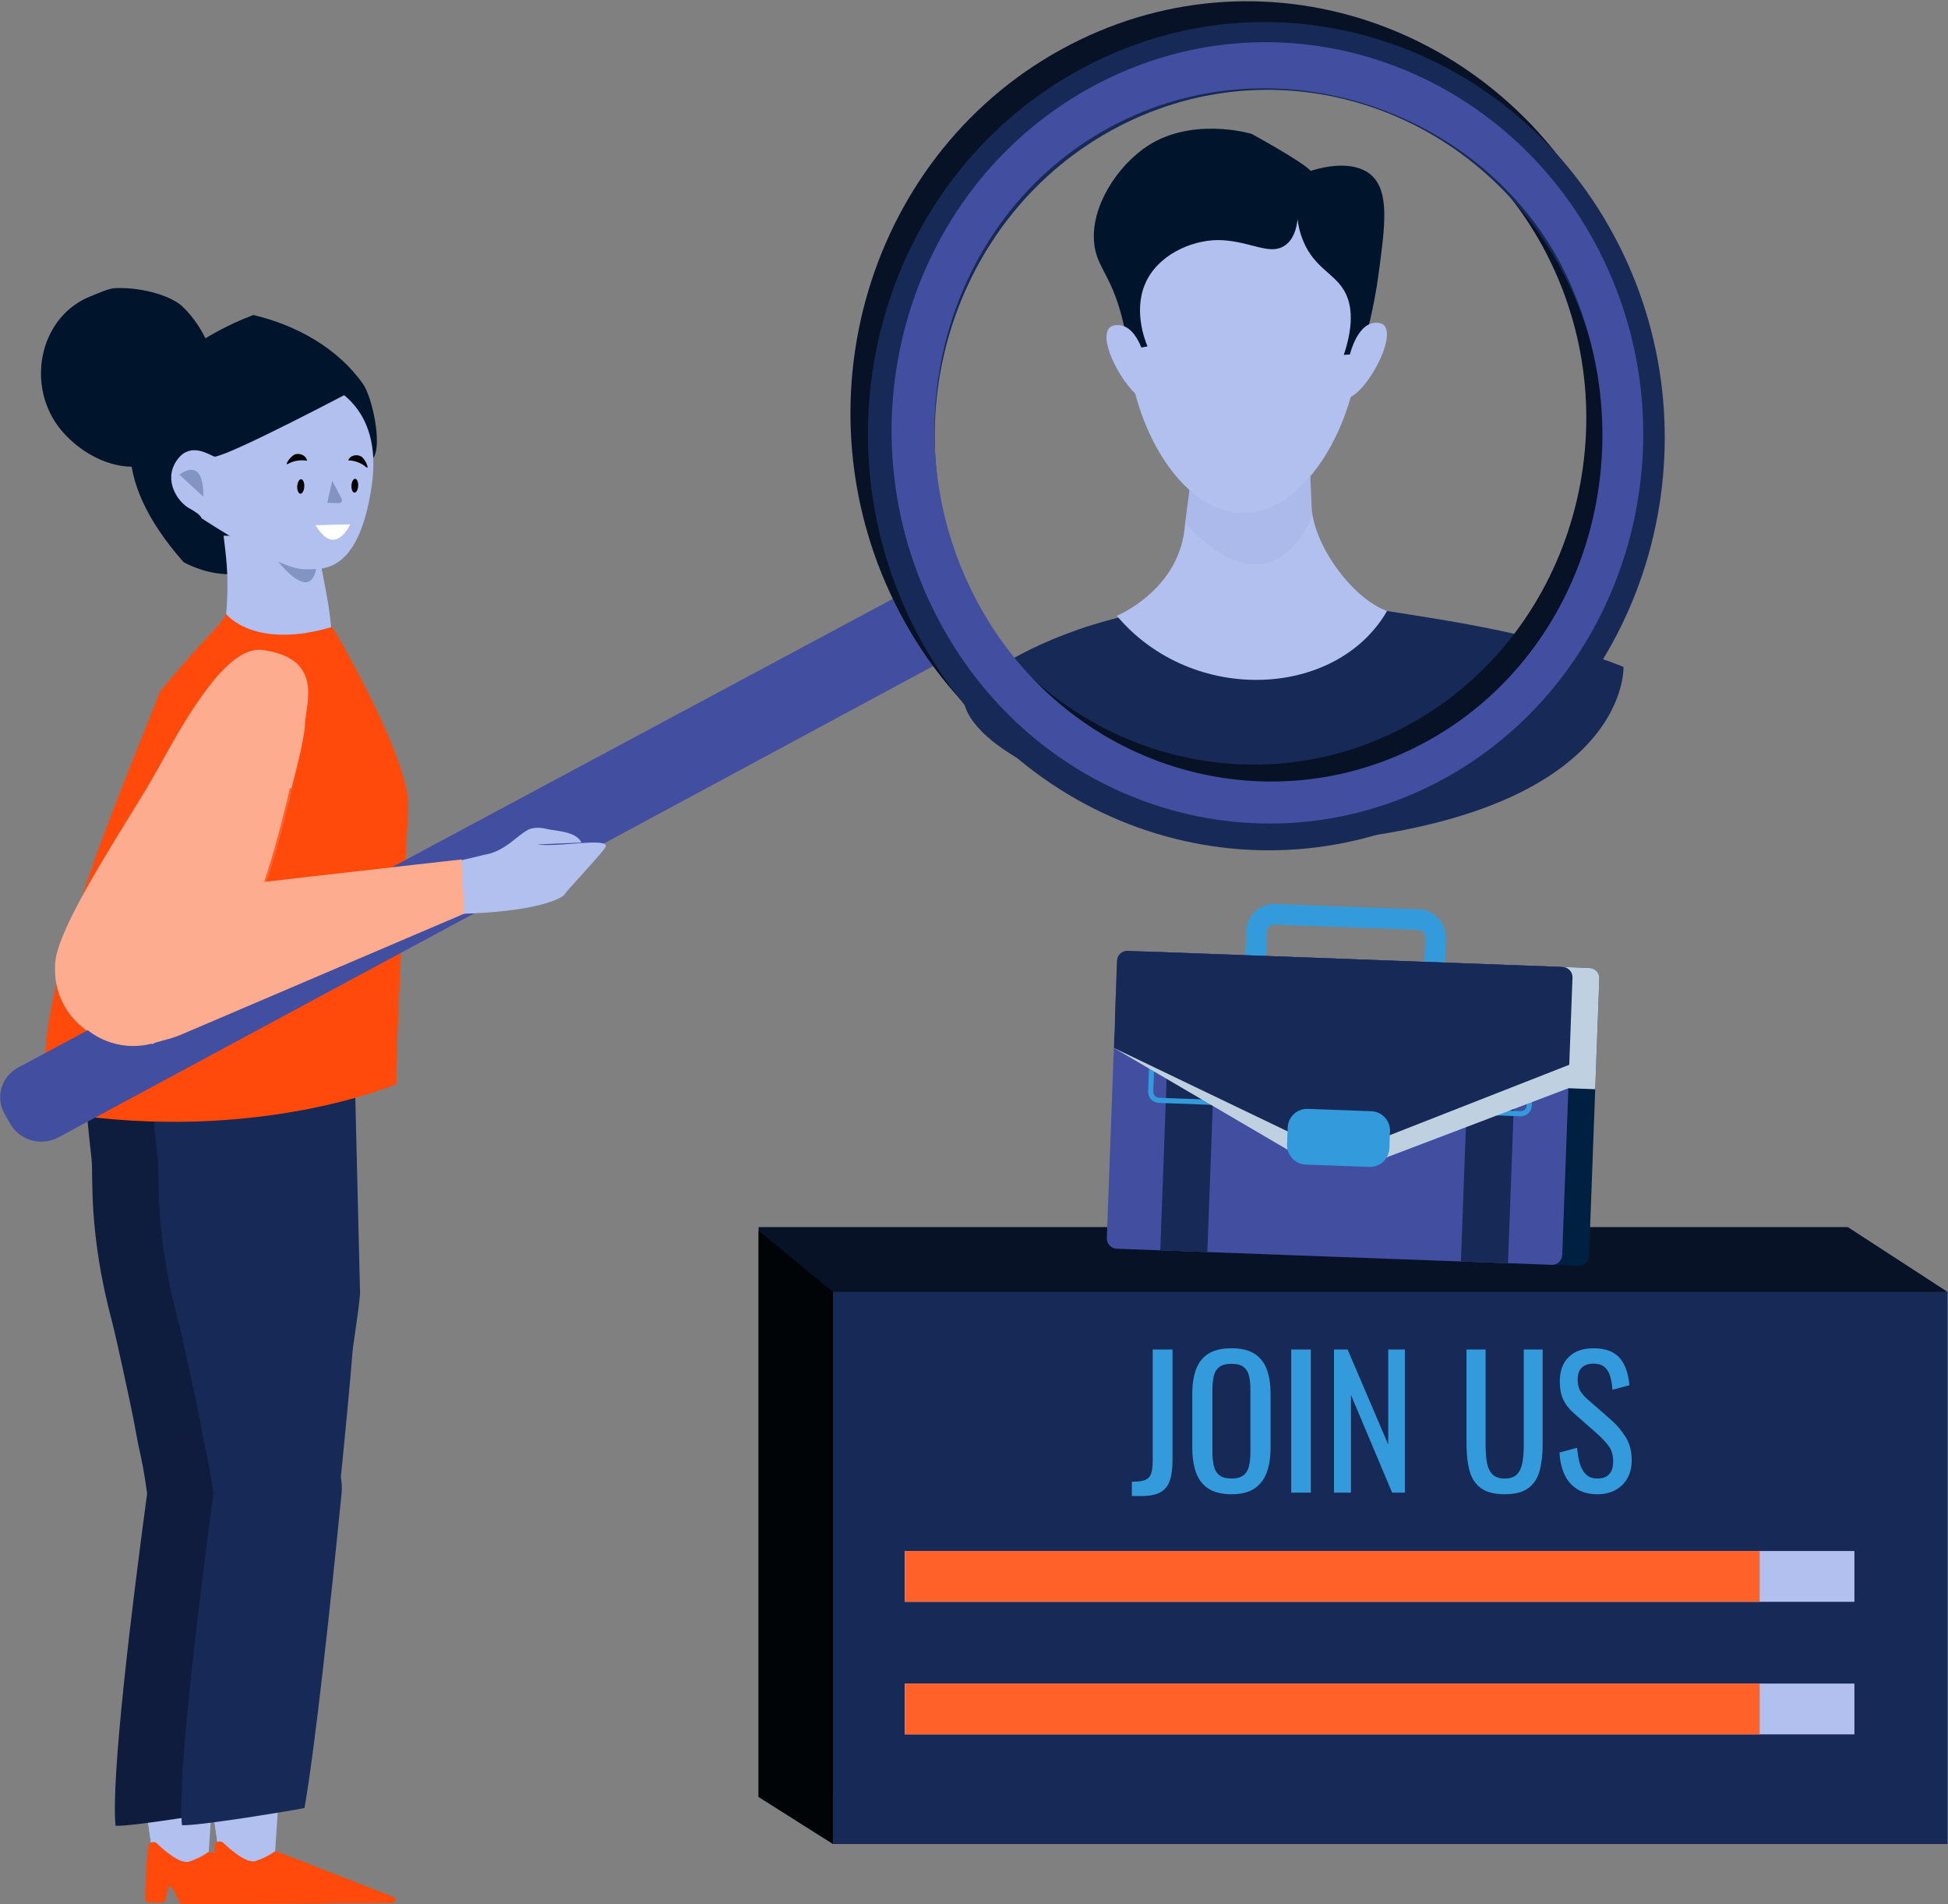 <svg width="441" height="431" viewBox="0 0 441 431" fill="none" xmlns="http://www.w3.org/2000/svg">
<rect x="0" y="0" width="441" height="431" fill="#808080" stroke="none"/>
<path d="M424.067 402.704L171.737 406.737V277.731H418.308L424.067 402.704Z" fill="#081226"/>
<path d="M418.307 277.73L440.892 292.398C440.892 292.398 415.062 296.249 413.836 296.181" fill="#081226"/>
<path d="M440.892 417.372H188.562V292.398H440.892V417.372Z" fill="#172956"/>
<path d="M171.736 278.561L188.562 292.398V417.371L171.736 406.737V278.561Z" fill="#010407"/>
<path d="M57.633 148.442C52.132 148.636 48.108 157.434 46.279 161.405C43.452 167.548 41.567 174.074 39.162 180.394C36.09 188.464 28.751 205.545 27.246 214.682C27.187 215.009 27.139 215.339 27.102 215.672C26.912 217.212 26.948 218.491 27.177 219.578C27.196 219.705 27.217 219.832 27.239 219.96C28.681 228.136 36.478 233.596 44.655 232.154C47.221 231.701 49.52 230.622 51.422 229.101C52.726 228.207 53.883 227.068 54.808 225.803C57.243 222.471 58.903 218.61 60.679 214.743C66.474 202.126 67.323 190.56 68.172 176.702C68.394 173.087 69.155 165.394 68.701 161.801C68.159 157.521 70.175 147.998 57.633 148.442Z" fill="#FEAC8F"/>
<path d="M67.941 175.189C67.941 175.189 67.94 175.21 67.938 175.252C67.91 175.903 67.654 181.496 66.948 188.162C66.595 191.495 66.129 195.096 65.523 198.48C64.918 201.864 64.171 205.032 63.262 207.492L63.684 207.648C64.638 205.066 65.406 201.753 66.025 198.23C66.953 192.946 67.544 187.193 67.903 182.758C68.263 178.324 68.39 175.209 68.39 175.207L67.941 175.189Z" fill="#FF6129"/>
<path d="M48.961 287.717C48.852 289.542 48.787 291.222 48.758 292.767C48.534 304.793 50.512 308.648 50.955 309.016C52.203 310.053 59.106 317.904 60.004 318.314C61.827 319.146 60.762 309.589 61.595 304.703C61.744 303.832 61.527 307.845 61.457 309.603L61.28 313.468C63.68 312.665 64.104 308.25 64.62 306.802C65.311 304.862 65.058 303.544 64.878 303.037C64.066 300.749 60.928 297.924 60.568 293.894C60.535 293.523 59.447 286.541 59.005 282.985" fill="#B2C0F0"/>
<path d="M28.231 223.37C28.628 225.235 28.747 226.92 29.576 229.313L48.943 288.463C48.943 288.463 59.659 288.848 59.981 288.838C59.981 288.838 58.576 230.253 57.964 220.283C57.965 220.102 57.964 219.919 57.958 219.736C57.941 219.234 57.9 218.739 57.837 218.251L57.836 218.242L57.836 218.242C56.84 210.67 50.243 204.943 42.45 205.193C34.152 205.459 27.641 212.402 27.907 220.7C27.929 221.392 27.999 222.07 28.11 222.733C28.02 222.748 27.973 222.756 27.973 222.756L28.231 223.37Z" fill="#FEAC8F"/>
<path d="M326.68 229.705L281.495 228.032L282.136 210.725C282.266 207.223 285.22 204.478 288.723 204.608L321.204 205.81C324.706 205.94 327.45 208.895 327.32 212.397L326.68 229.705ZM286.32 223.551L322.199 224.88L322.668 212.225C322.703 211.288 321.968 210.498 321.031 210.463L288.551 209.26C287.614 209.225 286.824 209.96 286.789 210.897L286.32 223.551Z" fill="#339BDB"/>
<path d="M362.062 221.485L359.738 284.27C359.691 285.55 358.614 286.544 357.339 286.497L258.868 282.852C257.588 282.805 256.589 281.733 256.636 280.453L258.96 217.668C259.007 216.388 260.083 215.394 261.363 215.441L359.835 219.086C361.11 219.133 362.109 220.205 362.062 221.485Z" fill="#002041"/>
<path d="M355.989 221.262L353.665 284.045C353.618 285.324 352.544 286.321 351.268 286.274L252.796 282.628C251.517 282.581 250.52 281.507 250.567 280.228L252.891 217.445C252.938 216.166 254.012 215.169 255.291 215.216L353.764 218.862C355.04 218.909 356.036 219.983 355.989 221.262Z" fill="#424FA0"/>
<path d="M273.328 283.389L262.671 282.994L264.154 242.939L274.811 243.334L273.328 283.389Z" fill="#172956"/>
<path d="M276.138 250.136L262.328 249.625C260.95 249.574 259.871 248.411 259.922 247.034L260.157 240.684C260.208 239.307 261.37 238.227 262.748 238.278L276.558 238.789C277.936 238.84 279.015 240.003 278.964 241.38L278.728 247.73C278.677 249.107 277.515 250.187 276.138 250.136ZM262.705 239.441C261.969 239.414 261.348 239.991 261.321 240.727L261.086 247.077C261.059 247.813 261.635 248.435 262.371 248.462L276.181 248.973C276.917 249 277.538 248.423 277.565 247.687L277.8 241.337C277.827 240.601 277.251 239.979 276.515 239.952L262.705 239.441Z" fill="#339BDB"/>
<path d="M330.732 285.514L341.389 285.908L342.872 245.854L332.215 245.46L330.732 285.514Z" fill="#172956"/>
<path d="M327.982 249.553L328.217 243.203C328.268 241.826 329.43 240.746 330.808 240.797L344.618 241.308C345.996 241.359 347.075 242.522 347.024 243.899L346.788 250.249C346.737 251.626 345.576 252.706 344.198 252.655L330.388 252.144C329.011 252.093 327.931 250.93 327.982 249.553ZM330.765 241.96C330.029 241.933 329.408 242.51 329.381 243.246L329.146 249.596C329.119 250.332 329.695 250.954 330.431 250.981L344.241 251.492C344.977 251.519 345.598 250.942 345.625 250.206L345.86 243.856C345.887 243.12 345.311 242.498 344.575 242.471L330.765 241.96Z" fill="#339BDB"/>
<g style="mix-blend-mode:multiply">
<g style="mix-blend-mode:multiply">
<path d="M362.062 221.485L361.135 246.531L355.064 246.307L312.618 262.446L294.107 261.761L258.109 240.667L252.158 237.182L252.414 230.291L352.89 234.011L353.451 218.85L359.835 219.086C361.11 219.133 362.109 220.205 362.062 221.485Z" fill="#BFD1E0"/>
</g>
</g>
<path d="M355.989 221.262L355.258 240.997L312.193 257.883L293.858 257.205L252.16 237.18L252.89 217.445C252.937 216.166 254.012 215.169 255.291 215.216L353.763 218.862C355.039 218.909 356.036 219.983 355.989 221.262Z" fill="#172956"/>
<path d="M309.981 264.113L295.605 263.58C293.178 263.49 291.283 261.451 291.373 259.024L291.515 255.207C291.605 252.78 293.645 250.885 296.072 250.975L310.447 251.508C312.874 251.598 314.769 253.638 314.679 256.065L314.537 259.881C314.447 262.308 312.408 264.203 309.981 264.113Z" fill="#339BDB"/>
<path d="M84.262 102.326C85.981 99.591 83.975 90.18 82.111 87.531C77.002 80.276 68.659 75.677 60.023 73.634C60.079 73.704 15.165 88.535 45.944 123.461C78.679 160.606 50.479 125.111 50.479 125.111" fill="#00152B"/>
<path d="M78.457 111.759C78.457 111.759 62.951 138.397 41.566 127.246C7.006 88.031 57.436 71.378 57.373 71.299C67.069 73.593 76.438 78.756 82.173 86.902C84.267 89.877 86.52 100.444 84.589 103.516L78.457 111.759Z" fill="#00152B"/>
<path d="M23.383 233.911C18.814 244.051 18.814 245.051 20.732 262.398C21.168 266.346 19.867 278.637 25.462 299.524C26.254 302.483 29.572 317.891 30.19 321.054C30.661 323.461 31.271 327.144 31.832 329.394C32.646 333.037 32.961 335.83 33.333 338.144C34.586 345.923 41.52 351.486 49.299 350.234C54.497 349.396 58.583 345.849 60.349 341.267C61.394 339.253 62.058 335.395 62.258 333.399C62.478 331.204 62.688 329.077 62.887 327.036C63.161 324.235 63.414 321.598 63.642 319.178C64.204 313.208 64.612 308.561 64.799 306.023C64.941 304.087 66.216 296.886 66.513 292.746L65.096 234.539C51.314 221.551 35.314 221.551 23.383 233.911Z" fill="#0E1C3D"/>
<path d="M32.377 404.336L34.482 419.283C34.482 419.283 37.858 429.196 40.993 425.359C44.128 421.522 47.231 419.493 47.231 419.493L48.26 403.953L32.377 404.336Z" fill="#B2C0F0"/>
<path d="M40.449 404.895L40.991 425.226C40.991 425.226 30.887 426.564 34.574 419.924L32.588 405.98L40.449 404.895Z" fill="#B2C0F0"/>
<path d="M48.264 419.416L74.246 429.563C74.886 430.038 74.429 430.839 73.514 430.847L41.571 430.997C41.126 431 40.727 430.798 40.579 430.493L39.185 427.636C38.783 426.81 37.981 426.744 38.054 427.618L37.372 430.377C37.408 430.811 32.99 430.693 32.951 430.297C32.709 427.844 33.22 419.823 33.66 417.589C33.723 417.269 34.051 417.012 34.488 416.949L34.49 416.949C34.882 416.892 35.283 417.001 35.523 417.233C36.77 418.44 40.758 422.071 42.884 421.336C44.309 420.843 46.154 419.961 46.729 419.453C47.118 419.11 47.837 419.098 48.264 419.416Z" fill="#FF4A0B"/>
<path d="M62.027 334.017C60.611 326.435 53.395 321.325 45.736 322.558C39.651 323.538 35.088 328.233 33.99 333.956C33.858 334.285 33.755 334.709 33.676 335.294C29.612 365.262 25.137 402.389 26.154 413.235C29.625 413.502 51.798 409.811 53.89 409.354C56.3 395.813 59.863 362.539 62.282 338.178C62.422 336.773 62.332 335.369 62.027 334.017Z" fill="#0F1C3E"/>
<path d="M38.383 233.911C33.814 244.051 33.814 245.051 35.732 262.398C36.168 266.346 34.867 278.638 40.462 299.524C41.254 302.483 44.572 317.892 45.19 321.054C45.661 323.461 46.271 327.144 46.832 329.394C47.646 333.037 47.961 335.83 48.333 338.144C49.586 345.923 56.52 351.486 64.299 350.234C69.497 349.397 73.583 345.849 75.349 341.267C76.394 339.253 77.058 335.395 77.258 333.399C77.478 331.205 77.688 329.077 77.887 327.036C78.161 324.235 78.414 321.598 78.642 319.179C79.204 313.208 79.612 308.561 79.799 306.023C79.941 304.087 81.216 296.886 81.513 292.746L80.096 234.54C66.314 221.551 50.314 221.551 38.383 233.911Z" fill="#172956"/>
<path d="M47.416 404.202L49.52 419.149C49.52 419.149 52.896 429.062 56.031 425.224C59.166 421.387 62.269 419.359 62.269 419.359L63.298 403.819L47.416 404.202Z" fill="#B2C0F0"/>
<path d="M55.487 404.761L56.029 425.091C56.029 425.091 45.925 426.43 49.611 419.79L47.626 405.845L55.487 404.761Z" fill="#B2C0F0"/>
<path d="M63.303 419.281L89.284 429.428C89.924 429.904 89.468 430.705 88.552 430.712L56.609 430.862C56.164 430.866 55.765 430.664 55.617 430.359L54.224 427.501C53.821 426.676 53.019 426.609 53.092 427.483L52.41 430.242C52.446 430.677 48.029 430.558 47.989 430.163C47.747 427.71 48.258 419.688 48.698 417.454C48.761 417.134 49.089 416.878 49.526 416.814L49.528 416.814C49.92 416.757 50.321 416.866 50.561 417.099C51.808 418.305 55.797 421.937 57.922 421.202C59.347 420.709 61.192 419.827 61.767 419.319C62.156 418.976 62.875 418.964 63.303 419.281Z" fill="#FF4A0B"/>
<path d="M77.065 333.883C75.649 326.3 68.434 321.191 60.775 322.424C54.689 323.404 50.126 328.099 49.028 333.821C48.896 334.15 48.793 334.575 48.714 335.159C44.65 365.127 40.175 402.255 41.192 413.1C44.663 413.367 66.836 409.677 68.928 409.219C71.338 395.679 74.901 362.405 77.321 338.043C77.46 336.638 77.37 335.235 77.065 333.883Z" fill="#172956"/>
<path d="M71.733 158.046L48.418 157.583L50.003 148.854C51.253 140.428 52.032 133.243 51.043 124.853L50.619 121.258H71.733L71.857 122.353C72.892 131.464 75.667 139.123 74.968 148.271L71.733 158.046Z" fill="#B2C0F0"/>
<path d="M71.746 121.184C71.746 121.184 63.104 121.185 59.164 121.259C58.914 122.156 73.647 144.528 71.746 121.184Z" fill="#8294C4"/>
<path d="M75.178 141.901C76.362 143.456 92.959 172.345 92.439 182.722C91.915 193.177 89.253 243.761 89.809 245.333C89.809 245.333 58.356 258.939 13.608 251.893C-0.149 239.858 31.597 169.425 36.218 156.472C48.418 141.921 49.128 142.53 51.232 139.01C51.232 139.01 57.529 147.14 75.178 141.901Z" fill="#FF4A0B"/>
<path d="M68.958 128.832C72.345 128.708 81.015 130.685 84.114 110.227C86.985 91.276 74.21 86.75 70.847 85.849C68.009 85.089 58.642 81.409 49.4 102.831C49.214 103.263 48.712 103.456 48.288 103.255C46.511 102.415 42.581 100.118 39.825 104.502C37.039 108.934 40.288 113.678 42.917 115.086C43.676 115.492 45.398 116.492 45.657 117.314C45.657 117.314 63.342 129.037 68.958 128.832Z" fill="#B2C0F0"/>
<path d="M80.206 88.241C80.206 88.241 52.583 102.836 48.732 103.318C48.732 103.318 49.966 70.328 80.206 88.241Z" fill="#00152B"/>
<path d="M40.616 107.436C40.616 107.436 46.17 102.842 46.025 112.408Z" fill="#8294C4"/>
<path d="M79.278 118.672L71.423 118.868C71.423 118.868 73.48 122.593 75.744 122.139C78.008 121.686 79.278 118.672 79.278 118.672Z" fill="white"/>
<path d="M75.209 108.797L74.091 113.817L76.762 113.873C77.255 113.884 77.579 113.363 77.352 112.925L75.209 108.797Z" fill="#8294C4"/>
<path d="M65.18 105.003C64.266 105.517 65.846 102.971 67.044 102.776C68.242 102.58 69.35 103.261 69.52 104.296C69.52 104.296 67.375 103.767 65.18 105.003Z" fill="black"/>
<path d="M82.93 105.752C83.725 106.436 82.678 103.628 81.542 103.201C80.406 102.773 79.186 103.221 78.817 104.203C78.817 104.203 81.022 104.109 82.93 105.752Z" fill="black"/>
<path d="M67.292 110.067C67.244 110.972 67.56 111.725 67.999 111.749C68.438 111.773 68.834 111.056 68.882 110.151C68.93 109.246 68.614 108.493 68.175 108.469C67.737 108.446 67.34 109.162 67.292 110.067Z" fill="black"/>
<path d="M79.569 109.891C79.523 110.755 79.824 111.474 80.243 111.497C80.662 111.519 81.039 110.836 81.086 109.972C81.132 109.108 80.83 108.389 80.411 108.367C79.992 108.344 79.615 109.027 79.569 109.891Z" fill="black"/>
<path d="M46.719 96.591C46.719 96.591 49.219 93.616 46.719 96.591C32.61 113.379 17.709 102.961 12.898 96.114C5.902 86.156 9.336 71.349 20.697 66.986C22.102 66.446 24.55 65.259 26.163 65.206C32.914 64.983 39.245 67.304 41.333 69.415C41.333 69.415 53.718 80.286 46.719 96.591Z" fill="#00152B"/>
<path d="M59.514 147.126C53.456 146.278 47.355 155.128 44.589 159.121C40.309 165.296 36.988 172.075 33.136 178.526C28.218 186.763 16.892 204.038 13.482 213.745C13.354 214.092 13.239 214.444 13.134 214.801C12.629 216.45 12.421 217.856 12.462 219.089C12.459 219.232 12.457 219.375 12.457 219.519C12.457 228.744 19.935 236.223 29.16 236.223C32.056 236.223 34.78 235.485 37.155 234.188C38.753 233.461 40.239 232.438 41.495 231.232C44.803 228.057 47.365 224.151 50.054 220.263C58.829 207.575 61.99 195.083 65.593 180.083C66.533 176.17 68.85 167.9 69.046 163.88C69.279 159.092 73.322 149.061 59.514 147.126Z" fill="#FEAC8F"/>
<path d="M65.631 178.383C65.631 178.383 65.626 178.406 65.616 178.451C65.46 179.158 64.101 185.229 62.042 192.386C61.013 195.965 59.808 199.816 58.492 203.402C57.177 206.988 55.748 210.311 54.279 212.827L54.711 213.079C56.253 210.438 57.732 206.96 59.089 203.225C61.124 197.622 62.881 191.441 64.13 186.658C65.379 181.875 66.119 178.492 66.12 178.489L65.631 178.383Z" fill="#FF6129"/>
<path d="M218.242 156.821C218.242 156.821 247.229 127.709 314.011 138.288C329.119 140.681 348.812 143.475 367.54 150.943C367.54 150.943 369.124 186.458 291.143 191.123C211.917 175.129 218.242 156.821 218.242 156.821Z" fill="#172956"/>
<path d="M271.395 94.864L268.289 118.453C267.387 133.448 252.832 139.38 252.832 139.38C269.92 159.651 302.587 158.11 314.011 138.288C306.117 135.459 297.266 123.258 296.922 114.614L296.124 94.556L271.395 94.864Z" fill="#B2C0F0"/>
<g opacity="0.34">
<path opacity="0.34" d="M296.396 101.985C296.396 102.168 297.134 116.58 297.134 116.58C297.134 116.58 288.815 140.405 268.289 118.453C268.642 115.635 268.959 113.618 269.278 110.938C271.924 97.352 275.37 100.157 275.37 100.157L296.396 101.985Z" fill="#8597C9"/>
</g>
<path d="M308.016 74.476C308.016 94.328 296.264 115.849 281.693 116.087C267.041 116.327 255.103 94.978 255.103 74.925C255.103 54.871 267.041 43.871 281.693 43.834C296.264 43.796 308.016 54.624 308.016 74.476Z" fill="#B2C0F0"/>
<path d="M255.379 79.154C256.844 78.905 258.309 78.656 259.773 78.408C259.1 76.772 256.325 69.527 259.773 63.142C263.081 57.016 270.87 53.999 276.817 54.371C283.571 54.795 287.623 57.942 291.012 55.471C292.916 54.083 293.533 51.576 293.751 49.624C293.901 50.871 294.242 52.716 295.119 54.751C297.639 60.598 301.901 61.793 304.222 65.652C305.784 68.25 306.801 72.61 304.222 80.323C305.509 80.233 306.796 80.143 308.082 80.053C309.439 75.723 311.067 69.586 312.079 62.084C313.582 50.946 314.617 43.279 310.349 39.559C309.499 38.817 305.737 35.877 296.733 38.667C294.623 36.436 283.335 30.296 283.335 30.296C283.335 30.296 269.226 26.056 258.812 33.708C251.729 38.913 246.177 48.617 247.962 56.627C248.906 60.862 251.487 62.754 253.758 70.94C254.717 74.395 255.158 77.306 255.379 79.154Z" fill="#00152B"/>
<path d="M305.423 80.999C305.423 80.999 307.113 72.287 312.245 73.106C317.366 73.924 310.027 88.24 305.423 90.005V80.999Z" fill="#B2C0F0"/>
<path d="M259.241 81.488C259.241 81.488 257.52 72.728 252.281 73.642C247.031 74.558 254.548 88.898 259.241 90.574V81.488Z" fill="#B2C0F0"/>
<path d="M2.396 254.455L1.045 252.116C-1.11 248.388 0.276 243.679 4.141 241.608L212.277 130.097L220.504 145.776L13.241 257.421C9.4 259.495 4.543 258.172 2.396 254.455Z" fill="#424FA0"/>
<path d="M325.791 176.629C282.567 200.793 227.847 184.457 203.756 138.794C179.086 92.033 196.458 33.766 242.334 10.077C287.383 -13.186 341.541 6.56 363.56 52.822C385.079 98.03 368.268 152.882 325.791 176.629ZM319.365 163.802C355.253 143.859 369.408 97.574 351.138 59.505C332.511 20.691 286.989 4.339 249.283 23.942C210.998 43.846 196.445 92.54 216.937 131.704C237.026 170.096 282.945 184.04 319.365 163.802Z" fill="#081226"/>
<path d="M329.745 181.332C286.521 205.495 231.802 189.16 207.711 143.497C183.04 96.735 200.412 38.47 246.288 14.779C291.338 -8.484 345.495 11.263 367.515 57.524C389.033 102.733 372.222 157.585 329.745 181.332ZM323.319 168.505C359.208 148.561 373.363 102.276 355.093 64.207C336.466 25.393 290.943 9.041 253.237 28.645C214.952 48.549 200.399 97.242 220.891 136.406C240.98 174.799 286.9 188.743 323.319 168.505Z" fill="#172956"/>
<path d="M327.477 175.935C286.655 198.708 235.049 183.208 212.38 140.114C189.197 96.044 205.571 41.174 248.752 18.823C291.198 -3.149 342.304 15.387 363.129 59.013C383.507 101.702 367.633 153.533 327.477 175.935ZM323.319 167.635C359.208 147.691 372.664 101.733 355.093 63.336C338.219 26.464 291.346 8.615 253.237 27.774C214.685 47.155 200.399 96.371 220.892 135.535C240.98 173.928 286.9 187.873 323.319 167.635Z" fill="#424FA0"/>
<path d="M104.313 206.831C106.344 206.776 108.209 206.685 109.923 206.567C123.256 205.651 127.331 203.088 127.695 202.562C128.723 201.08 136.744 192.679 137.111 191.646C137.855 189.547 127.38 191.652 121.891 191.202C120.913 191.122 125.375 190.974 127.328 190.881L131.623 190.703C130.502 188.123 125.574 188.082 123.921 187.651C121.707 187.074 120.272 187.482 119.729 187.73C117.276 188.851 114.452 192.598 110.026 193.386C109.618 193.459 101.996 195.339 98.102 196.172" fill="#B2C0F0"/>
<path d="M35.096 236.009C37.121 235.388 38.975 235.094 41.544 233.944L105.14 206.779C105.14 206.779 104.529 194.881 104.486 194.525C104.486 194.525 39.776 201.754 28.8 203.397C28.599 203.413 28.397 203.433 28.195 203.457C27.641 203.523 27.096 203.617 26.562 203.735L26.553 203.736L26.552 203.737C18.268 205.571 12.568 213.428 13.599 222.03C14.697 231.19 23.013 237.724 32.172 236.626C32.935 236.535 33.679 236.392 34.403 236.204C34.428 236.302 34.441 236.354 34.441 236.354L35.096 236.009Z" fill="#FEAC8F"/>
<path d="M258.397 338.603C260.267 338.603 261.707 338.313 262.717 337.743C263.727 337.173 264.437 336.293 264.837 335.103C265.237 333.913 265.437 332.393 265.437 330.523V305.443H260.957V330.443C260.957 331.453 260.887 332.293 260.757 332.943C260.627 333.593 260.387 334.093 260.057 334.443C259.727 334.793 259.247 335.033 258.637 335.163C258.027 335.293 257.227 335.363 256.237 335.363V338.603H258.397ZM283.997 336.903C285.277 336.033 286.207 334.813 286.777 333.243C287.347 331.673 287.637 329.833 287.637 327.723V315.403C287.637 313.273 287.347 311.443 286.777 309.923C286.207 308.403 285.277 307.233 283.997 306.403C282.717 305.573 280.987 305.163 278.797 305.163C276.607 305.163 274.867 305.573 273.577 306.383C272.287 307.193 271.347 308.373 270.777 309.903C270.207 311.433 269.917 313.273 269.917 315.403V327.683C269.917 329.813 270.197 331.673 270.757 333.263C271.317 334.853 272.247 336.073 273.557 336.923C274.867 337.773 276.607 338.203 278.797 338.203C280.987 338.203 282.717 337.773 283.997 336.903ZM276.057 333.903C275.427 333.413 275.007 332.713 274.797 331.823C274.587 330.933 274.477 329.883 274.477 328.683V314.483C274.477 313.283 274.587 312.253 274.797 311.383C275.007 310.513 275.427 309.853 276.057 309.383C276.687 308.913 277.597 308.683 278.797 308.683C279.997 308.683 280.907 308.913 281.517 309.383C282.127 309.853 282.547 310.513 282.757 311.383C282.967 312.253 283.077 313.283 283.077 314.483V328.683C283.077 329.883 282.967 330.933 282.757 331.823C282.547 332.713 282.127 333.413 281.517 333.903C280.907 334.393 279.997 334.643 278.797 334.643C277.597 334.643 276.687 334.393 276.057 333.903ZM296.757 337.843V305.443H292.317V337.843H296.757ZM305.837 337.843V315.723L315.157 337.843H318.037V305.443H314.277V326.963L305.077 305.443H301.997V337.843H305.837ZM346.017 336.803C347.257 335.873 348.107 334.553 348.557 332.863C349.007 331.173 349.237 329.193 349.237 326.923V305.443H344.957V327.123C344.957 328.513 344.867 329.773 344.677 330.923C344.487 332.073 344.087 332.973 343.477 333.643C342.867 334.313 341.917 334.643 340.637 334.643C339.387 334.643 338.447 334.313 337.817 333.643C337.187 332.973 336.787 332.073 336.597 330.923C336.407 329.773 336.317 328.513 336.317 327.123V305.443H331.997V326.923C331.997 329.193 332.227 331.173 332.677 332.863C333.127 334.553 333.987 335.873 335.237 336.803C336.487 337.733 338.287 338.203 340.637 338.203C342.987 338.203 344.777 337.733 346.017 336.803ZM365.657 337.283C366.817 336.673 367.727 335.783 368.397 334.623C369.067 333.463 369.397 332.083 369.397 330.483C369.397 328.453 368.927 326.703 367.997 325.223C367.067 323.743 365.987 322.473 364.757 321.403L359.277 316.603C358.527 315.933 357.987 315.283 357.657 314.643C357.327 314.003 357.157 313.193 357.157 312.203C357.157 311.033 357.467 310.143 358.097 309.543C358.727 308.943 359.597 308.643 360.717 308.643C361.837 308.643 362.697 308.913 363.297 309.463C363.897 310.013 364.317 310.733 364.557 311.623C364.797 312.513 364.957 313.493 365.037 314.563L368.877 313.523C368.747 312.113 368.487 310.873 368.097 309.823C367.707 308.773 367.187 307.893 366.537 307.203C365.887 306.513 365.067 305.993 364.097 305.663C363.127 305.333 361.997 305.163 360.717 305.163C358.367 305.163 356.517 305.813 355.157 307.123C353.797 308.433 353.117 310.273 353.117 312.643C353.117 314.273 353.367 315.633 353.877 316.743C354.387 317.853 355.167 318.873 356.237 319.803L361.677 324.603C362.687 325.513 363.527 326.413 364.197 327.303C364.867 328.193 365.197 329.373 365.197 330.843C365.197 332.073 364.897 333.013 364.297 333.663C363.697 334.313 362.807 334.643 361.637 334.643C360.487 334.643 359.597 334.303 358.957 333.623C358.317 332.943 357.857 332.073 357.577 331.003C357.297 329.933 357.117 328.833 357.037 327.683L353.037 328.763C353.147 330.633 353.517 332.273 354.157 333.683C354.797 335.093 355.737 336.203 356.977 337.003C358.217 337.803 359.767 338.203 361.637 338.203C363.157 338.203 364.497 337.893 365.657 337.283Z" fill="#339BDB"/>
<path d="M419.814 381.051V392.551H204.814V381.051H419.814Z" fill="#B2C0F0"/>
<path d="M398.364 381.051V392.551H204.864V381.051H398.364Z" fill="#FF6129"/>
<path d="M419.814 351.051V362.551H204.814V351.051H419.814Z" fill="#B2C0F0"/>
<path d="M398.364 351.051V362.551H204.864V351.051H398.364Z" fill="#FF6129"/>
</svg>
